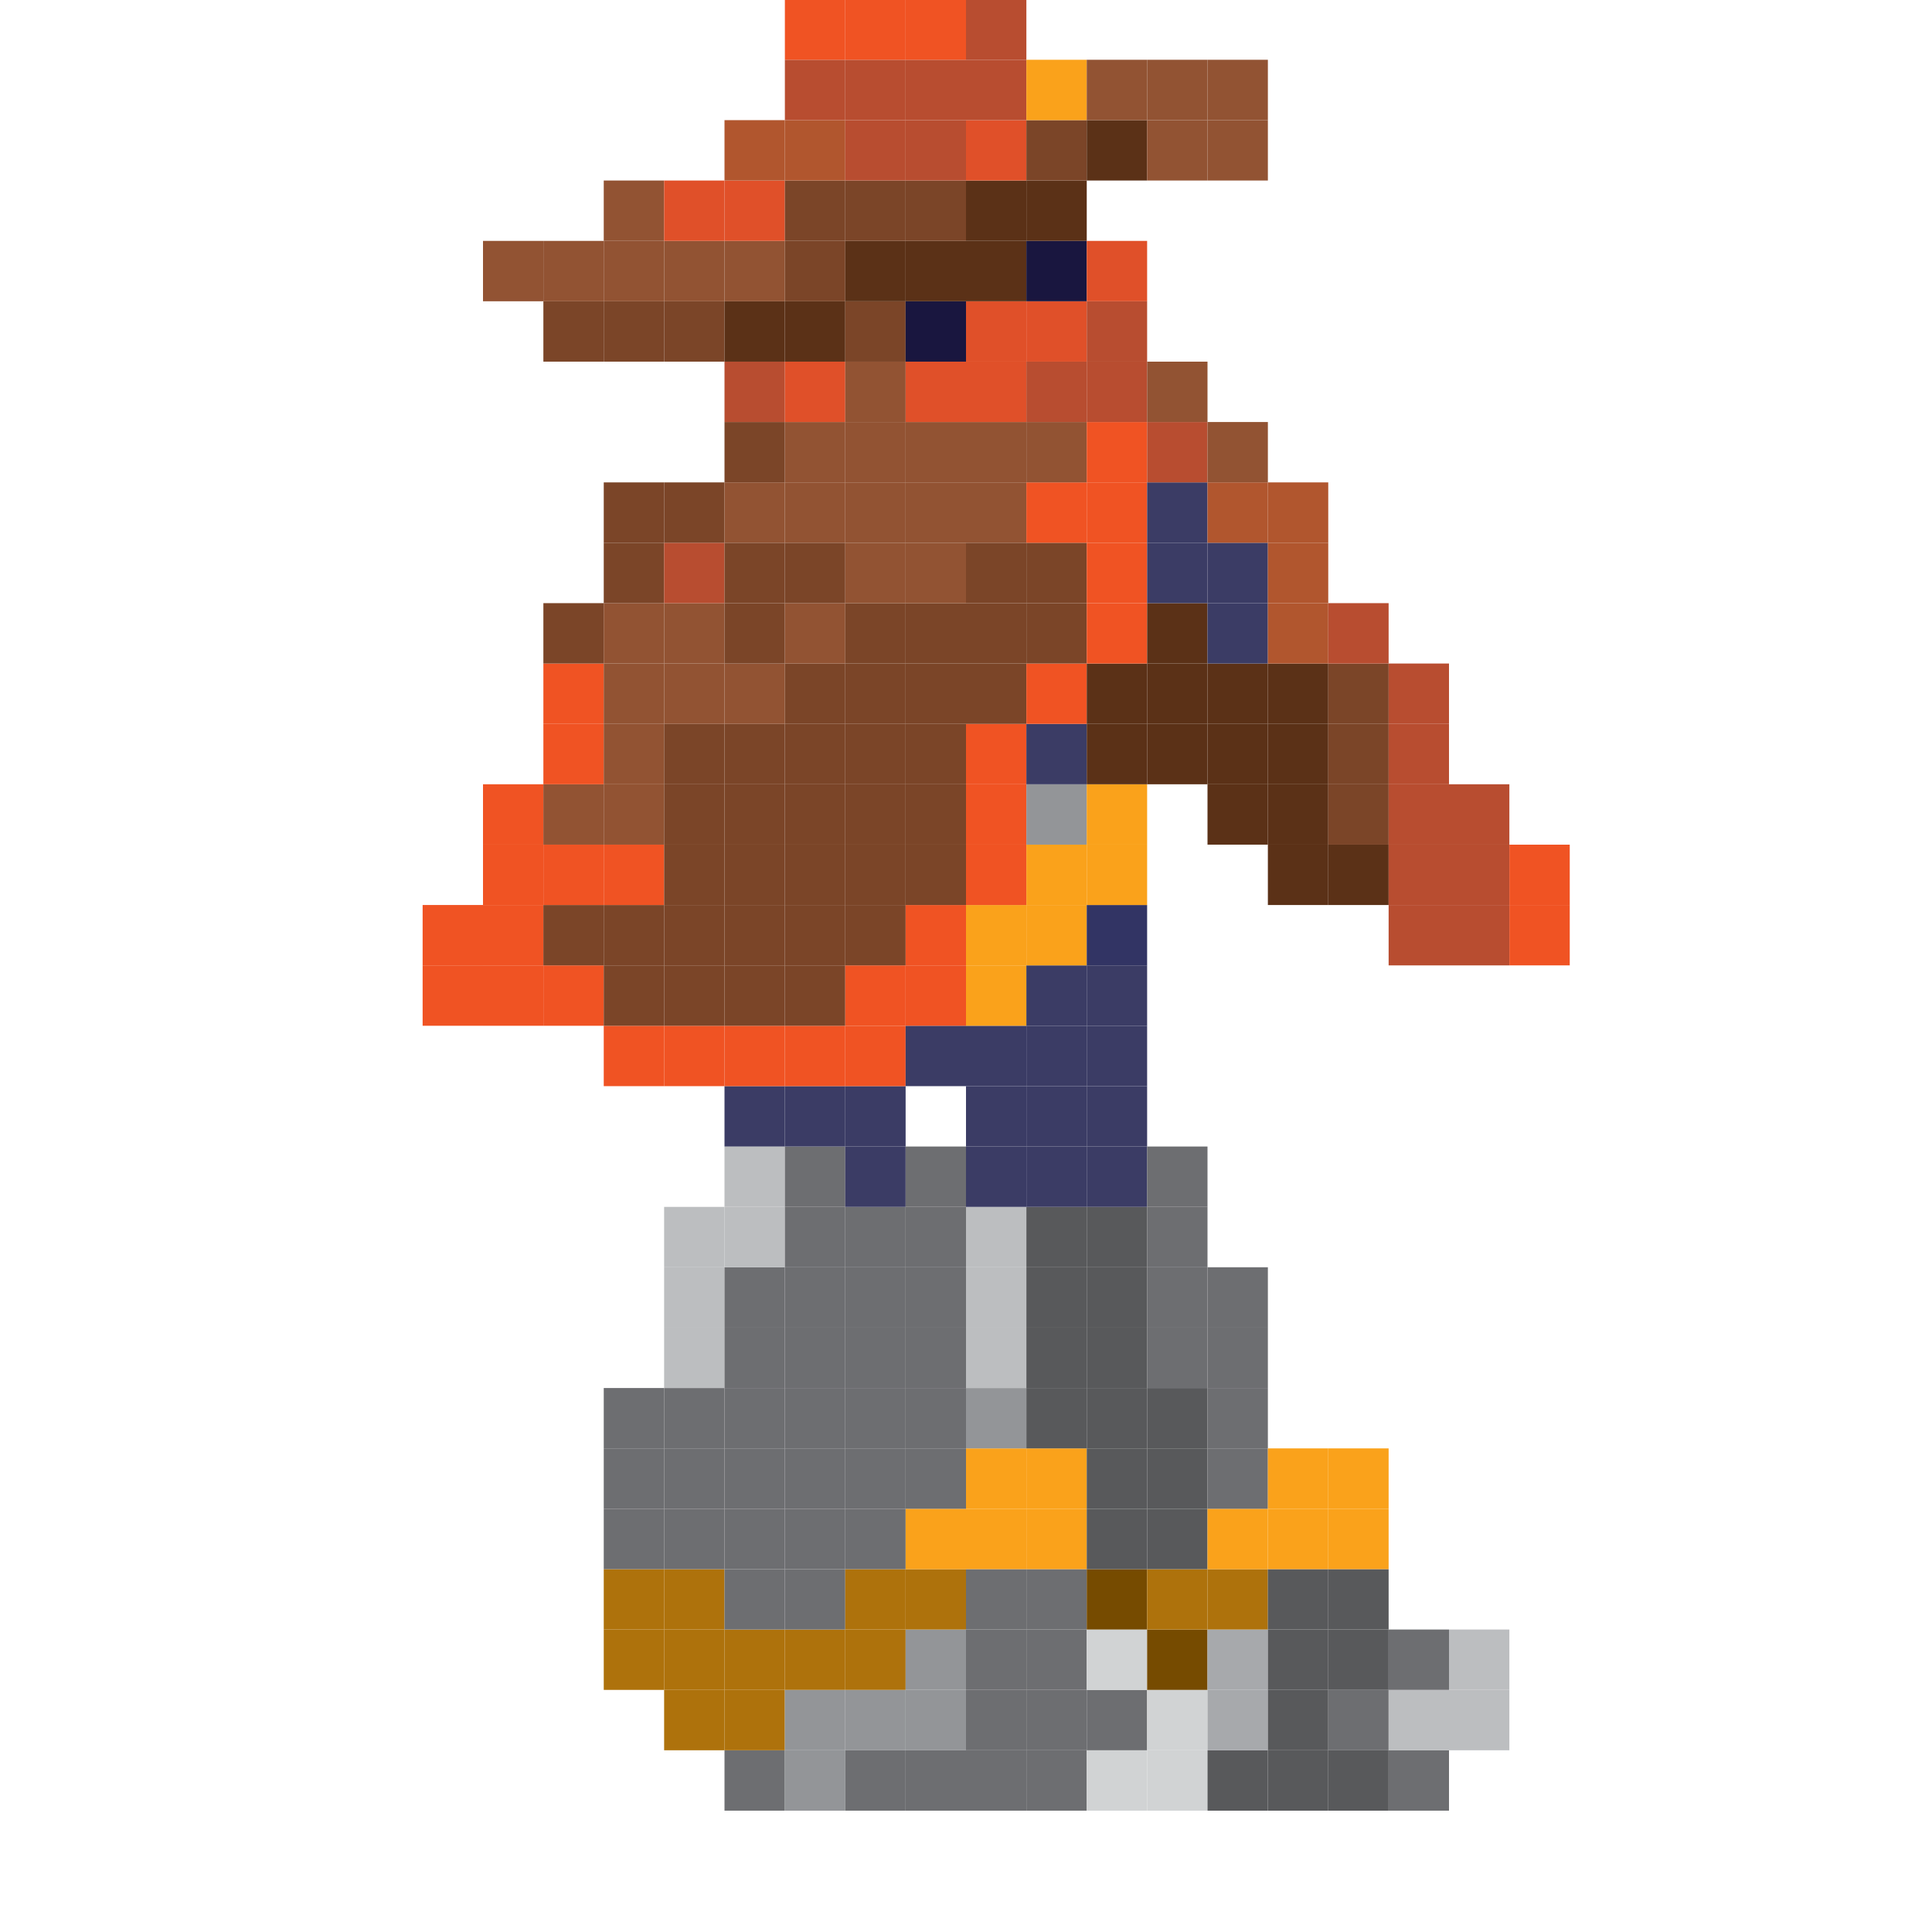 <?xml version="1.0" encoding="UTF-8"?>
<svg id="Layer_1" data-name="Layer 1" xmlns="http://www.w3.org/2000/svg" xmlns:xlink="http://www.w3.org/1999/xlink" viewBox="0 0 128 128">
  <defs>
    <style>
      .cls-1 {
        fill: #764b00;
      }

      .cls-1, .cls-2, .cls-3, .cls-4, .cls-5, .cls-6, .cls-7, .cls-8, .cls-9, .cls-10, .cls-11, .cls-12, .cls-13, .cls-14, .cls-15, .cls-16, .cls-17, .cls-18, .cls-19, .cls-20 {
        stroke-width: 0px;
      }

      .cls-2 {
        fill: #323464;
      }

      .cls-3 {
        fill: #6d6e71;
      }

      .cls-4 {
        fill: #ae720c;
      }

      .cls-5 {
        fill: #7b4528;
      }

      .cls-6 {
        fill: #3b3c65;
      }

      .cls-7 {
        fill: #19163f;
      }

      .cls-8 {
        fill: #58595b;
      }

      .cls-21 {
        clip-path: url(#clippath-2);
      }

      .cls-9 {
        fill: #b84d30;
      }

      .cls-10 {
        fill: #5b3117;
      }

      .cls-11 {
        fill: none;
      }

      .cls-12 {
        fill: #e05029;
      }

      .cls-22 {
        clip-path: url(#clippath-1);
      }

      .cls-13 {
        fill: #b1562e;
      }

      .cls-14 {
        fill: #939598;
      }

      .cls-15 {
        fill: #a7a9ac;
      }

      .cls-23 {
        clip-path: url(#clippath);
      }

      .cls-16 {
        fill: #bcbec0;
      }

      .cls-17 {
        fill: #d1d3d4;
      }

      .cls-24 {
        clip-path: url(#clippath-3);
      }

      .cls-18 {
        fill: #925333;
      }

      .cls-19 {
        fill: #faa21b;
      }

      .cls-20 {
        fill: #f05323;
      }
    </style>
    <clipPath id="clippath">
      <rect class="cls-11" width="128" height="128"/>
    </clipPath>
    <clipPath id="clippath-1">
      <rect class="cls-11" width="128" height="128"/>
    </clipPath>
    <clipPath id="clippath-2">
      <rect class="cls-11" x="28" y="-.04" width="76" height="120"/>
    </clipPath>
    <clipPath id="clippath-3">
      <rect class="cls-11" x="28" y="-.04" width="76" height="120"/>
    </clipPath>
  </defs>
  <g class="cls-23">
    <g class="cls-22">
      <g class="cls-21">
        <g class="cls-24">
          <rect class="cls-20" x="28" y="63.96" width="4" height="4"/>
          <rect class="cls-20" x="28" y="59.96" width="4" height="4"/>
          <rect class="cls-20" x="32" y="63.96" width="4" height="4"/>
          <rect class="cls-20" x="32" y="59.96" width="4" height="4"/>
          <rect class="cls-20" x="32" y="55.96" width="4" height="4"/>
          <rect class="cls-20" x="32" y="51.96" width="4" height="4"/>
          <rect class="cls-18" x="32" y="15.96" width="4" height="4"/>
          <rect class="cls-20" x="36" y="63.96" width="4" height="4"/>
          <rect class="cls-5" x="36" y="59.96" width="4" height="4"/>
          <rect class="cls-20" x="36" y="55.96" width="4" height="4"/>
          <rect class="cls-18" x="36" y="51.96" width="4" height="4"/>
          <rect class="cls-20" x="36" y="47.96" width="4" height="4"/>
          <rect class="cls-20" x="36" y="43.96" width="4" height="4"/>
          <rect class="cls-5" x="36" y="39.96" width="4" height="4"/>
          <rect class="cls-5" x="36" y="19.96" width="4" height="4"/>
          <rect class="cls-18" x="36" y="15.96" width="4" height="4"/>
          <rect class="cls-4" x="40" y="107.96" width="4" height="4"/>
          <rect class="cls-4" x="40" y="103.96" width="4" height="4"/>
          <rect class="cls-3" x="40" y="99.96" width="4" height="4"/>
          <rect class="cls-3" x="40" y="95.96" width="4" height="4"/>
          <rect class="cls-3" x="40" y="91.96" width="4" height="4"/>
          <rect class="cls-20" x="40" y="67.96" width="4" height="4"/>
          <rect class="cls-5" x="40" y="63.96" width="4" height="4"/>
          <rect class="cls-5" x="40" y="59.96" width="4" height="4"/>
          <rect class="cls-20" x="40" y="55.96" width="4" height="4"/>
          <rect class="cls-18" x="40" y="51.96" width="4" height="4"/>
          <rect class="cls-18" x="40" y="47.96" width="4" height="4"/>
          <rect class="cls-18" x="40" y="43.96" width="4" height="4"/>
          <rect class="cls-18" x="40" y="39.96" width="4" height="4"/>
          <rect class="cls-5" x="40" y="35.96" width="4" height="4"/>
          <rect class="cls-5" x="40" y="31.96" width="4" height="4"/>
          <rect class="cls-5" x="40" y="19.96" width="4" height="4"/>
          <rect class="cls-18" x="40" y="15.96" width="4" height="4"/>
          <rect class="cls-18" x="40" y="11.96" width="4" height="4"/>
          <rect class="cls-4" x="44" y="111.96" width="4" height="4"/>
          <rect class="cls-4" x="44" y="107.96" width="4" height="4"/>
          <rect class="cls-4" x="44" y="103.96" width="4" height="4"/>
          <rect class="cls-3" x="44" y="99.96" width="4" height="4"/>
          <rect class="cls-3" x="44" y="95.96" width="4" height="4"/>
          <rect class="cls-3" x="44" y="91.96" width="4" height="4"/>
          <rect class="cls-16" x="44" y="87.96" width="4" height="4"/>
          <rect class="cls-16" x="44" y="83.96" width="4" height="4"/>
          <rect class="cls-16" x="44" y="79.96" width="4" height="4"/>
          <rect class="cls-20" x="44" y="67.96" width="4" height="4"/>
          <rect class="cls-5" x="44" y="63.96" width="4" height="4"/>
          <rect class="cls-5" x="44" y="59.96" width="4" height="4"/>
          <rect class="cls-5" x="44" y="55.96" width="4" height="4"/>
          <rect class="cls-5" x="44" y="51.96" width="4" height="4"/>
          <rect class="cls-5" x="44" y="47.96" width="4" height="4"/>
          <rect class="cls-18" x="44" y="43.96" width="4" height="4"/>
          <rect class="cls-18" x="44" y="39.96" width="4" height="4"/>
          <rect class="cls-9" x="44" y="35.96" width="4" height="4"/>
          <rect class="cls-5" x="44" y="31.96" width="4" height="4"/>
          <rect class="cls-5" x="44" y="19.96" width="4" height="4"/>
          <rect class="cls-18" x="44" y="15.96" width="4" height="4"/>
          <rect class="cls-12" x="44" y="11.96" width="4" height="4"/>
          <rect class="cls-3" x="48" y="115.96" width="4" height="4"/>
          <rect class="cls-4" x="48" y="111.96" width="4" height="4"/>
          <rect class="cls-4" x="48" y="107.96" width="4" height="4"/>
          <rect class="cls-3" x="48" y="103.96" width="4" height="4"/>
          <rect class="cls-3" x="48" y="99.96" width="4" height="4"/>
          <rect class="cls-3" x="48" y="95.96" width="4" height="4"/>
          <rect class="cls-3" x="48" y="91.96" width="4" height="4"/>
          <rect class="cls-3" x="48" y="87.96" width="4" height="4"/>
          <rect class="cls-3" x="48" y="83.96" width="4" height="4"/>
          <rect class="cls-16" x="48" y="79.96" width="4" height="4"/>
          <rect class="cls-16" x="48" y="75.96" width="4" height="4"/>
          <rect class="cls-6" x="48" y="71.96" width="4" height="4"/>
          <rect class="cls-20" x="48" y="67.96" width="4" height="4"/>
          <rect class="cls-5" x="48" y="63.96" width="4" height="4"/>
          <rect class="cls-5" x="48" y="59.96" width="4" height="4"/>
          <rect class="cls-5" x="48" y="55.96" width="4" height="4"/>
          <rect class="cls-5" x="48" y="51.96" width="4" height="4"/>
          <rect class="cls-5" x="48" y="47.96" width="4" height="4"/>
          <rect class="cls-18" x="48" y="43.96" width="4" height="4"/>
          <rect class="cls-5" x="48" y="39.96" width="4" height="4"/>
          <rect class="cls-5" x="48" y="35.96" width="4" height="4"/>
          <rect class="cls-18" x="48" y="31.96" width="4" height="4"/>
          <rect class="cls-5" x="48" y="27.96" width="4" height="4"/>
          <rect class="cls-9" x="48" y="23.96" width="4" height="4"/>
          <rect class="cls-10" x="48" y="19.96" width="4" height="4"/>
          <rect class="cls-18" x="48" y="15.96" width="4" height="4"/>
          <rect class="cls-12" x="48" y="11.96" width="4" height="4"/>
          <rect class="cls-13" x="48" y="7.96" width="4" height="4"/>
          <rect class="cls-14" x="52" y="115.96" width="4" height="4"/>
          <rect class="cls-14" x="52" y="111.96" width="4" height="4"/>
          <rect class="cls-4" x="52" y="107.96" width="4" height="4"/>
          <rect class="cls-3" x="52" y="103.96" width="4" height="4"/>
          <rect class="cls-3" x="52" y="99.96" width="4" height="4"/>
          <rect class="cls-3" x="52" y="95.96" width="4" height="4"/>
          <rect class="cls-3" x="52" y="91.96" width="4" height="4"/>
          <rect class="cls-3" x="52" y="87.96" width="4" height="4"/>
          <rect class="cls-3" x="52" y="83.96" width="4" height="4"/>
          <rect class="cls-3" x="52" y="79.96" width="4" height="4"/>
          <rect class="cls-3" x="52" y="75.96" width="4" height="4"/>
          <rect class="cls-6" x="52" y="71.96" width="4" height="4"/>
          <rect class="cls-20" x="52" y="67.96" width="4" height="4"/>
          <rect class="cls-5" x="52" y="63.96" width="4" height="4"/>
          <rect class="cls-5" x="52" y="59.96" width="4" height="4"/>
          <rect class="cls-5" x="52" y="55.96" width="4" height="4"/>
          <rect class="cls-5" x="52" y="51.96" width="4" height="4"/>
          <rect class="cls-5" x="52" y="47.96" width="4" height="4"/>
          <rect class="cls-5" x="52" y="43.96" width="4" height="4"/>
          <rect class="cls-18" x="52" y="39.96" width="4" height="4"/>
          <rect class="cls-5" x="52" y="35.96" width="4" height="4"/>
          <rect class="cls-18" x="52" y="31.96" width="4" height="4"/>
          <rect class="cls-18" x="52" y="27.96" width="4" height="4"/>
          <rect class="cls-12" x="52" y="23.96" width="4" height="4"/>
          <rect class="cls-10" x="52" y="19.96" width="4" height="4"/>
          <rect class="cls-5" x="52" y="15.96" width="4" height="4"/>
          <rect class="cls-5" x="52" y="11.96" width="4" height="4"/>
          <rect class="cls-13" x="52" y="7.96" width="4" height="4"/>
          <rect class="cls-9" x="52" y="3.96" width="4" height="4"/>
          <rect class="cls-20" x="52" y="-.04" width="4" height="4"/>
          <rect class="cls-3" x="56" y="115.96" width="4" height="4"/>
          <rect class="cls-14" x="56" y="111.96" width="4" height="4"/>
          <rect class="cls-4" x="56" y="107.96" width="4" height="4"/>
          <rect class="cls-4" x="56" y="103.96" width="4" height="4"/>
          <rect class="cls-3" x="56" y="99.96" width="4" height="4"/>
          <rect class="cls-3" x="56" y="95.96" width="4" height="4"/>
          <rect class="cls-3" x="56" y="91.96" width="4" height="4"/>
          <rect class="cls-3" x="56" y="87.96" width="4" height="4"/>
          <rect class="cls-3" x="56" y="83.96" width="4" height="4"/>
          <rect class="cls-3" x="56" y="79.96" width="4" height="4"/>
          <rect class="cls-6" x="56" y="75.96" width="4" height="4"/>
          <rect class="cls-6" x="56" y="71.96" width="4" height="4"/>
          <rect class="cls-20" x="56" y="67.96" width="4" height="4"/>
          <rect class="cls-20" x="56" y="63.96" width="4" height="4"/>
          <rect class="cls-5" x="56" y="59.96" width="4" height="4"/>
          <rect class="cls-5" x="56" y="55.96" width="4" height="4"/>
          <rect class="cls-5" x="56" y="51.96" width="4" height="4"/>
          <rect class="cls-5" x="56" y="47.96" width="4" height="4"/>
          <rect class="cls-5" x="56" y="43.96" width="4" height="4"/>
          <rect class="cls-5" x="56" y="39.96" width="4" height="4"/>
          <rect class="cls-18" x="56" y="35.96" width="4" height="4"/>
          <rect class="cls-18" x="56" y="31.96" width="4" height="4"/>
          <rect class="cls-18" x="56" y="27.96" width="4" height="4"/>
          <rect class="cls-18" x="56" y="23.96" width="4" height="4"/>
          <rect class="cls-5" x="56" y="19.96" width="4" height="4"/>
          <rect class="cls-10" x="56" y="15.96" width="4" height="4"/>
          <rect class="cls-5" x="56" y="11.96" width="4" height="4"/>
          <rect class="cls-9" x="56" y="7.96" width="4" height="4"/>
          <rect class="cls-9" x="56" y="3.96" width="4" height="4"/>
          <rect class="cls-20" x="56" y="-.04" width="4" height="4"/>
          <rect class="cls-3" x="60" y="115.96" width="4" height="4"/>
          <rect class="cls-14" x="60" y="111.96" width="4" height="4"/>
          <rect class="cls-14" x="60" y="107.96" width="4" height="4"/>
          <rect class="cls-4" x="60" y="103.96" width="4" height="4"/>
          <rect class="cls-19" x="60" y="99.96" width="4" height="4"/>
          <rect class="cls-3" x="60" y="95.96" width="4" height="4"/>
          <rect class="cls-3" x="60" y="91.96" width="4" height="4"/>
          <rect class="cls-3" x="60" y="87.96" width="4" height="4"/>
          <rect class="cls-3" x="60" y="83.96" width="4" height="4"/>
          <rect class="cls-3" x="60" y="79.96" width="4" height="4"/>
          <rect class="cls-3" x="60" y="75.96" width="4" height="4"/>
          <rect class="cls-6" x="60" y="67.96" width="4" height="4"/>
          <rect class="cls-20" x="60" y="63.96" width="4" height="4"/>
          <rect class="cls-20" x="60" y="59.96" width="4" height="4"/>
          <rect class="cls-5" x="60" y="55.96" width="4" height="4"/>
          <rect class="cls-5" x="60" y="51.96" width="4" height="4"/>
          <rect class="cls-5" x="60" y="47.96" width="4" height="4"/>
          <rect class="cls-5" x="60" y="43.96" width="4" height="4"/>
          <rect class="cls-5" x="60" y="39.96" width="4" height="4"/>
          <rect class="cls-18" x="60" y="35.96" width="4" height="4"/>
          <rect class="cls-18" x="60" y="31.96" width="4" height="4"/>
          <rect class="cls-18" x="60" y="27.96" width="4" height="4"/>
          <rect class="cls-12" x="60" y="23.96" width="4" height="4"/>
          <rect class="cls-7" x="60" y="19.96" width="4" height="4"/>
          <rect class="cls-10" x="60" y="15.96" width="4" height="4"/>
          <rect class="cls-5" x="60" y="11.96" width="4" height="4"/>
          <rect class="cls-9" x="60" y="7.96" width="4" height="4"/>
          <rect class="cls-9" x="60" y="3.96" width="4" height="4"/>
          <rect class="cls-20" x="60" y="-.04" width="4" height="4"/>
          <rect class="cls-3" x="64" y="115.96" width="4" height="4"/>
          <rect class="cls-3" x="64" y="111.96" width="4" height="4"/>
          <rect class="cls-3" x="64" y="107.96" width="4" height="4"/>
          <rect class="cls-3" x="64" y="103.96" width="4" height="4"/>
          <rect class="cls-19" x="64" y="99.96" width="4" height="4"/>
          <rect class="cls-19" x="64" y="95.96" width="4" height="4"/>
          <rect class="cls-14" x="64" y="91.96" width="4" height="4"/>
          <rect class="cls-16" x="64" y="87.96" width="4" height="4"/>
          <rect class="cls-16" x="64" y="83.96" width="4" height="4"/>
          <rect class="cls-16" x="64" y="79.96" width="4" height="4"/>
          <rect class="cls-6" x="64" y="75.96" width="4" height="4"/>
          <rect class="cls-6" x="64" y="71.96" width="4" height="4"/>
          <rect class="cls-6" x="64" y="67.96" width="4" height="4"/>
          <rect class="cls-19" x="64" y="63.96" width="4" height="4"/>
          <rect class="cls-19" x="64" y="59.96" width="4" height="4"/>
          <rect class="cls-20" x="64" y="55.96" width="4" height="4"/>
          <rect class="cls-20" x="64" y="51.96" width="4" height="4"/>
          <rect class="cls-20" x="64" y="47.96" width="4" height="4"/>
          <rect class="cls-5" x="64" y="43.96" width="4" height="4"/>
          <rect class="cls-5" x="64" y="39.96" width="4" height="4"/>
          <rect class="cls-5" x="64" y="35.96" width="4" height="4"/>
          <rect class="cls-18" x="64" y="31.96" width="4" height="4"/>
          <rect class="cls-18" x="64" y="27.96" width="4" height="4"/>
          <rect class="cls-12" x="64" y="23.96" width="4" height="4"/>
          <rect class="cls-12" x="64" y="19.96" width="4" height="4"/>
          <rect class="cls-10" x="64" y="15.96" width="4" height="4"/>
          <rect class="cls-10" x="64" y="11.96" width="4" height="4"/>
          <rect class="cls-12" x="64" y="7.96" width="4" height="4"/>
          <rect class="cls-9" x="64" y="3.96" width="4" height="4"/>
          <rect class="cls-9" x="64" y="-.04" width="4" height="4"/>
          <rect class="cls-3" x="68" y="115.96" width="4" height="4"/>
          <rect class="cls-3" x="68" y="111.96" width="4" height="4"/>
          <rect class="cls-3" x="68" y="107.96" width="4" height="4"/>
          <rect class="cls-3" x="68" y="103.96" width="4" height="4"/>
          <rect class="cls-19" x="68" y="99.96" width="4" height="4"/>
          <rect class="cls-19" x="68" y="95.96" width="4" height="4"/>
          <rect class="cls-8" x="68" y="91.96" width="4" height="4"/>
          <rect class="cls-8" x="68" y="87.96" width="4" height="4"/>
          <rect class="cls-8" x="68" y="83.96" width="4" height="4"/>
          <rect class="cls-8" x="68" y="79.96" width="4" height="4"/>
          <rect class="cls-6" x="68" y="75.96" width="4" height="4"/>
          <rect class="cls-6" x="68" y="71.96" width="4" height="4"/>
          <rect class="cls-6" x="68" y="67.96" width="4" height="4"/>
          <rect class="cls-6" x="68" y="63.96" width="4" height="4"/>
          <rect class="cls-19" x="68" y="59.96" width="4" height="4"/>
          <rect class="cls-19" x="68" y="55.96" width="4" height="4"/>
          <rect class="cls-14" x="68" y="51.96" width="4" height="4"/>
          <rect class="cls-6" x="68" y="47.96" width="4" height="4"/>
          <rect class="cls-20" x="68" y="43.96" width="4" height="4"/>
          <rect class="cls-5" x="68" y="39.96" width="4" height="4"/>
          <rect class="cls-5" x="68" y="35.96" width="4" height="4"/>
          <rect class="cls-20" x="68" y="31.96" width="4" height="4"/>
          <rect class="cls-18" x="68" y="27.96" width="4" height="4"/>
          <rect class="cls-9" x="68" y="23.96" width="4" height="4"/>
          <rect class="cls-12" x="68" y="19.96" width="4" height="4"/>
          <rect class="cls-7" x="68" y="15.96" width="4" height="4"/>
          <rect class="cls-10" x="68" y="11.96" width="4" height="4"/>
          <rect class="cls-5" x="68" y="7.96" width="4" height="4"/>
          <rect class="cls-19" x="68" y="3.96" width="4" height="4"/>
          <rect class="cls-17" x="72" y="115.96" width="4" height="4"/>
          <rect class="cls-3" x="72" y="111.96" width="4" height="4"/>
          <rect class="cls-17" x="72" y="107.96" width="4" height="4"/>
          <rect class="cls-1" x="72" y="103.96" width="4" height="4"/>
          <rect class="cls-8" x="72" y="99.96" width="4" height="4"/>
          <rect class="cls-8" x="72" y="95.96" width="4" height="4"/>
          <rect class="cls-8" x="72" y="91.96" width="4" height="4"/>
          <rect class="cls-8" x="72" y="87.96" width="4" height="4"/>
          <rect class="cls-8" x="72" y="83.96" width="4" height="4"/>
          <rect class="cls-8" x="72" y="79.96" width="4" height="4"/>
          <rect class="cls-6" x="72" y="75.96" width="4" height="4"/>
          <rect class="cls-6" x="72" y="71.96" width="4" height="4"/>
          <rect class="cls-6" x="72" y="67.96" width="4" height="4"/>
          <rect class="cls-6" x="72" y="63.96" width="4" height="4"/>
          <rect class="cls-2" x="72" y="59.96" width="4" height="4"/>
          <rect class="cls-19" x="72" y="55.96" width="4" height="4"/>
          <rect class="cls-19" x="72" y="51.96" width="4" height="4"/>
          <rect class="cls-10" x="72" y="47.96" width="4" height="4"/>
          <rect class="cls-10" x="72" y="43.96" width="4" height="4"/>
          <rect class="cls-20" x="72" y="39.96" width="4" height="4"/>
          <rect class="cls-20" x="72" y="35.96" width="4" height="4"/>
          <rect class="cls-20" x="72" y="31.96" width="4" height="4"/>
          <rect class="cls-20" x="72" y="27.96" width="4" height="4"/>
          <rect class="cls-9" x="72" y="23.96" width="4" height="4"/>
          <rect class="cls-9" x="72" y="19.96" width="4" height="4"/>
          <rect class="cls-12" x="72" y="15.96" width="4" height="4"/>
          <rect class="cls-10" x="72" y="7.96" width="4" height="4"/>
          <rect class="cls-18" x="72" y="3.96" width="4" height="4"/>
          <rect class="cls-17" x="76" y="115.96" width="4" height="4"/>
          <rect class="cls-17" x="76" y="111.96" width="4" height="4"/>
          <rect class="cls-1" x="76" y="107.96" width="4" height="4"/>
          <rect class="cls-4" x="76" y="103.96" width="4" height="4"/>
          <rect class="cls-8" x="76" y="99.96" width="4" height="4"/>
          <rect class="cls-8" x="76" y="95.96" width="4" height="4"/>
          <rect class="cls-8" x="76" y="91.96" width="4" height="4"/>
          <rect class="cls-3" x="76" y="87.96" width="4" height="4"/>
          <rect class="cls-3" x="76" y="83.96" width="4" height="4"/>
          <rect class="cls-3" x="76" y="79.96" width="4" height="4"/>
          <rect class="cls-3" x="76" y="75.96" width="4" height="4"/>
          <rect class="cls-10" x="76" y="47.96" width="4" height="4"/>
          <rect class="cls-10" x="76" y="43.96" width="4" height="4"/>
          <rect class="cls-10" x="76" y="39.96" width="4" height="4"/>
          <rect class="cls-6" x="76" y="35.96" width="4" height="4"/>
          <rect class="cls-6" x="76" y="31.96" width="4" height="4"/>
          <rect class="cls-9" x="76" y="27.96" width="4" height="4"/>
          <rect class="cls-18" x="76" y="23.96" width="4" height="4"/>
          <rect class="cls-18" x="76" y="7.96" width="4" height="4"/>
          <rect class="cls-18" x="76" y="3.96" width="4" height="4"/>
          <rect class="cls-8" x="80" y="115.96" width="4" height="4"/>
          <rect class="cls-15" x="80" y="111.96" width="4" height="4"/>
          <rect class="cls-15" x="80" y="107.96" width="4" height="4"/>
          <rect class="cls-4" x="80" y="103.96" width="4" height="4"/>
          <rect class="cls-19" x="80" y="99.96" width="4" height="4"/>
          <rect class="cls-3" x="80" y="95.96" width="4" height="4"/>
          <rect class="cls-3" x="80" y="91.96" width="4" height="4"/>
          <rect class="cls-3" x="80" y="87.96" width="4" height="4"/>
          <rect class="cls-3" x="80" y="83.96" width="4" height="4"/>
          <rect class="cls-10" x="80" y="51.96" width="4" height="4"/>
          <rect class="cls-10" x="80" y="47.96" width="4" height="4"/>
          <rect class="cls-10" x="80" y="43.96" width="4" height="4"/>
          <rect class="cls-6" x="80" y="39.96" width="4" height="4"/>
          <rect class="cls-6" x="80" y="35.96" width="4" height="4"/>
          <rect class="cls-13" x="80" y="31.96" width="4" height="4"/>
          <rect class="cls-18" x="80" y="27.96" width="4" height="4"/>
          <rect class="cls-18" x="80" y="7.96" width="4" height="4"/>
          <rect class="cls-18" x="80" y="3.96" width="4" height="4"/>
          <rect class="cls-8" x="84" y="115.96" width="4" height="4"/>
          <rect class="cls-8" x="84" y="111.96" width="4" height="4"/>
          <rect class="cls-8" x="84" y="107.96" width="4" height="4"/>
          <rect class="cls-8" x="84" y="103.96" width="4" height="4"/>
          <rect class="cls-19" x="84" y="99.96" width="4" height="4"/>
          <rect class="cls-19" x="84" y="95.96" width="4" height="4"/>
          <rect class="cls-10" x="84" y="55.96" width="4" height="4"/>
          <rect class="cls-10" x="84" y="51.96" width="4" height="4"/>
          <rect class="cls-10" x="84" y="47.96" width="4" height="4"/>
          <rect class="cls-10" x="84" y="43.96" width="4" height="4"/>
          <rect class="cls-13" x="84" y="39.96" width="4" height="4"/>
          <rect class="cls-13" x="84" y="35.96" width="4" height="4"/>
          <rect class="cls-13" x="84" y="31.96" width="4" height="4"/>
          <rect class="cls-8" x="88" y="115.96" width="4" height="4"/>
          <rect class="cls-3" x="88" y="111.96" width="4" height="4"/>
          <rect class="cls-8" x="88" y="107.96" width="4" height="4"/>
          <rect class="cls-8" x="88" y="103.96" width="4" height="4"/>
          <rect class="cls-19" x="88" y="99.96" width="4" height="4"/>
          <rect class="cls-19" x="88" y="95.96" width="4" height="4"/>
          <rect class="cls-10" x="88" y="55.96" width="4" height="4"/>
          <rect class="cls-5" x="88" y="51.96" width="4" height="4"/>
          <rect class="cls-5" x="88" y="47.96" width="4" height="4"/>
          <rect class="cls-5" x="88" y="43.96" width="4" height="4"/>
          <rect class="cls-9" x="88" y="39.96" width="4" height="4"/>
          <rect class="cls-3" x="92" y="115.96" width="4" height="4"/>
          <rect class="cls-16" x="92" y="111.96" width="4" height="4"/>
          <rect class="cls-3" x="92" y="107.96" width="4" height="4"/>
          <rect class="cls-9" x="92" y="59.96" width="4" height="4"/>
          <rect class="cls-9" x="92" y="55.96" width="4" height="4"/>
          <rect class="cls-9" x="92" y="51.96" width="4" height="4"/>
          <rect class="cls-9" x="92" y="47.96" width="4" height="4"/>
          <rect class="cls-9" x="92" y="43.96" width="4" height="4"/>
          <rect class="cls-16" x="96" y="111.96" width="4" height="4"/>
          <rect class="cls-16" x="96" y="107.96" width="4" height="4"/>
          <rect class="cls-9" x="96" y="59.96" width="4" height="4"/>
          <rect class="cls-9" x="96" y="55.96" width="4" height="4"/>
          <rect class="cls-9" x="96" y="51.96" width="4" height="4"/>
          <rect class="cls-20" x="100" y="59.96" width="4" height="4"/>
          <rect class="cls-20" x="100" y="55.96" width="4" height="4"/>
        </g>
      </g>
    </g>
  </g>
</svg>